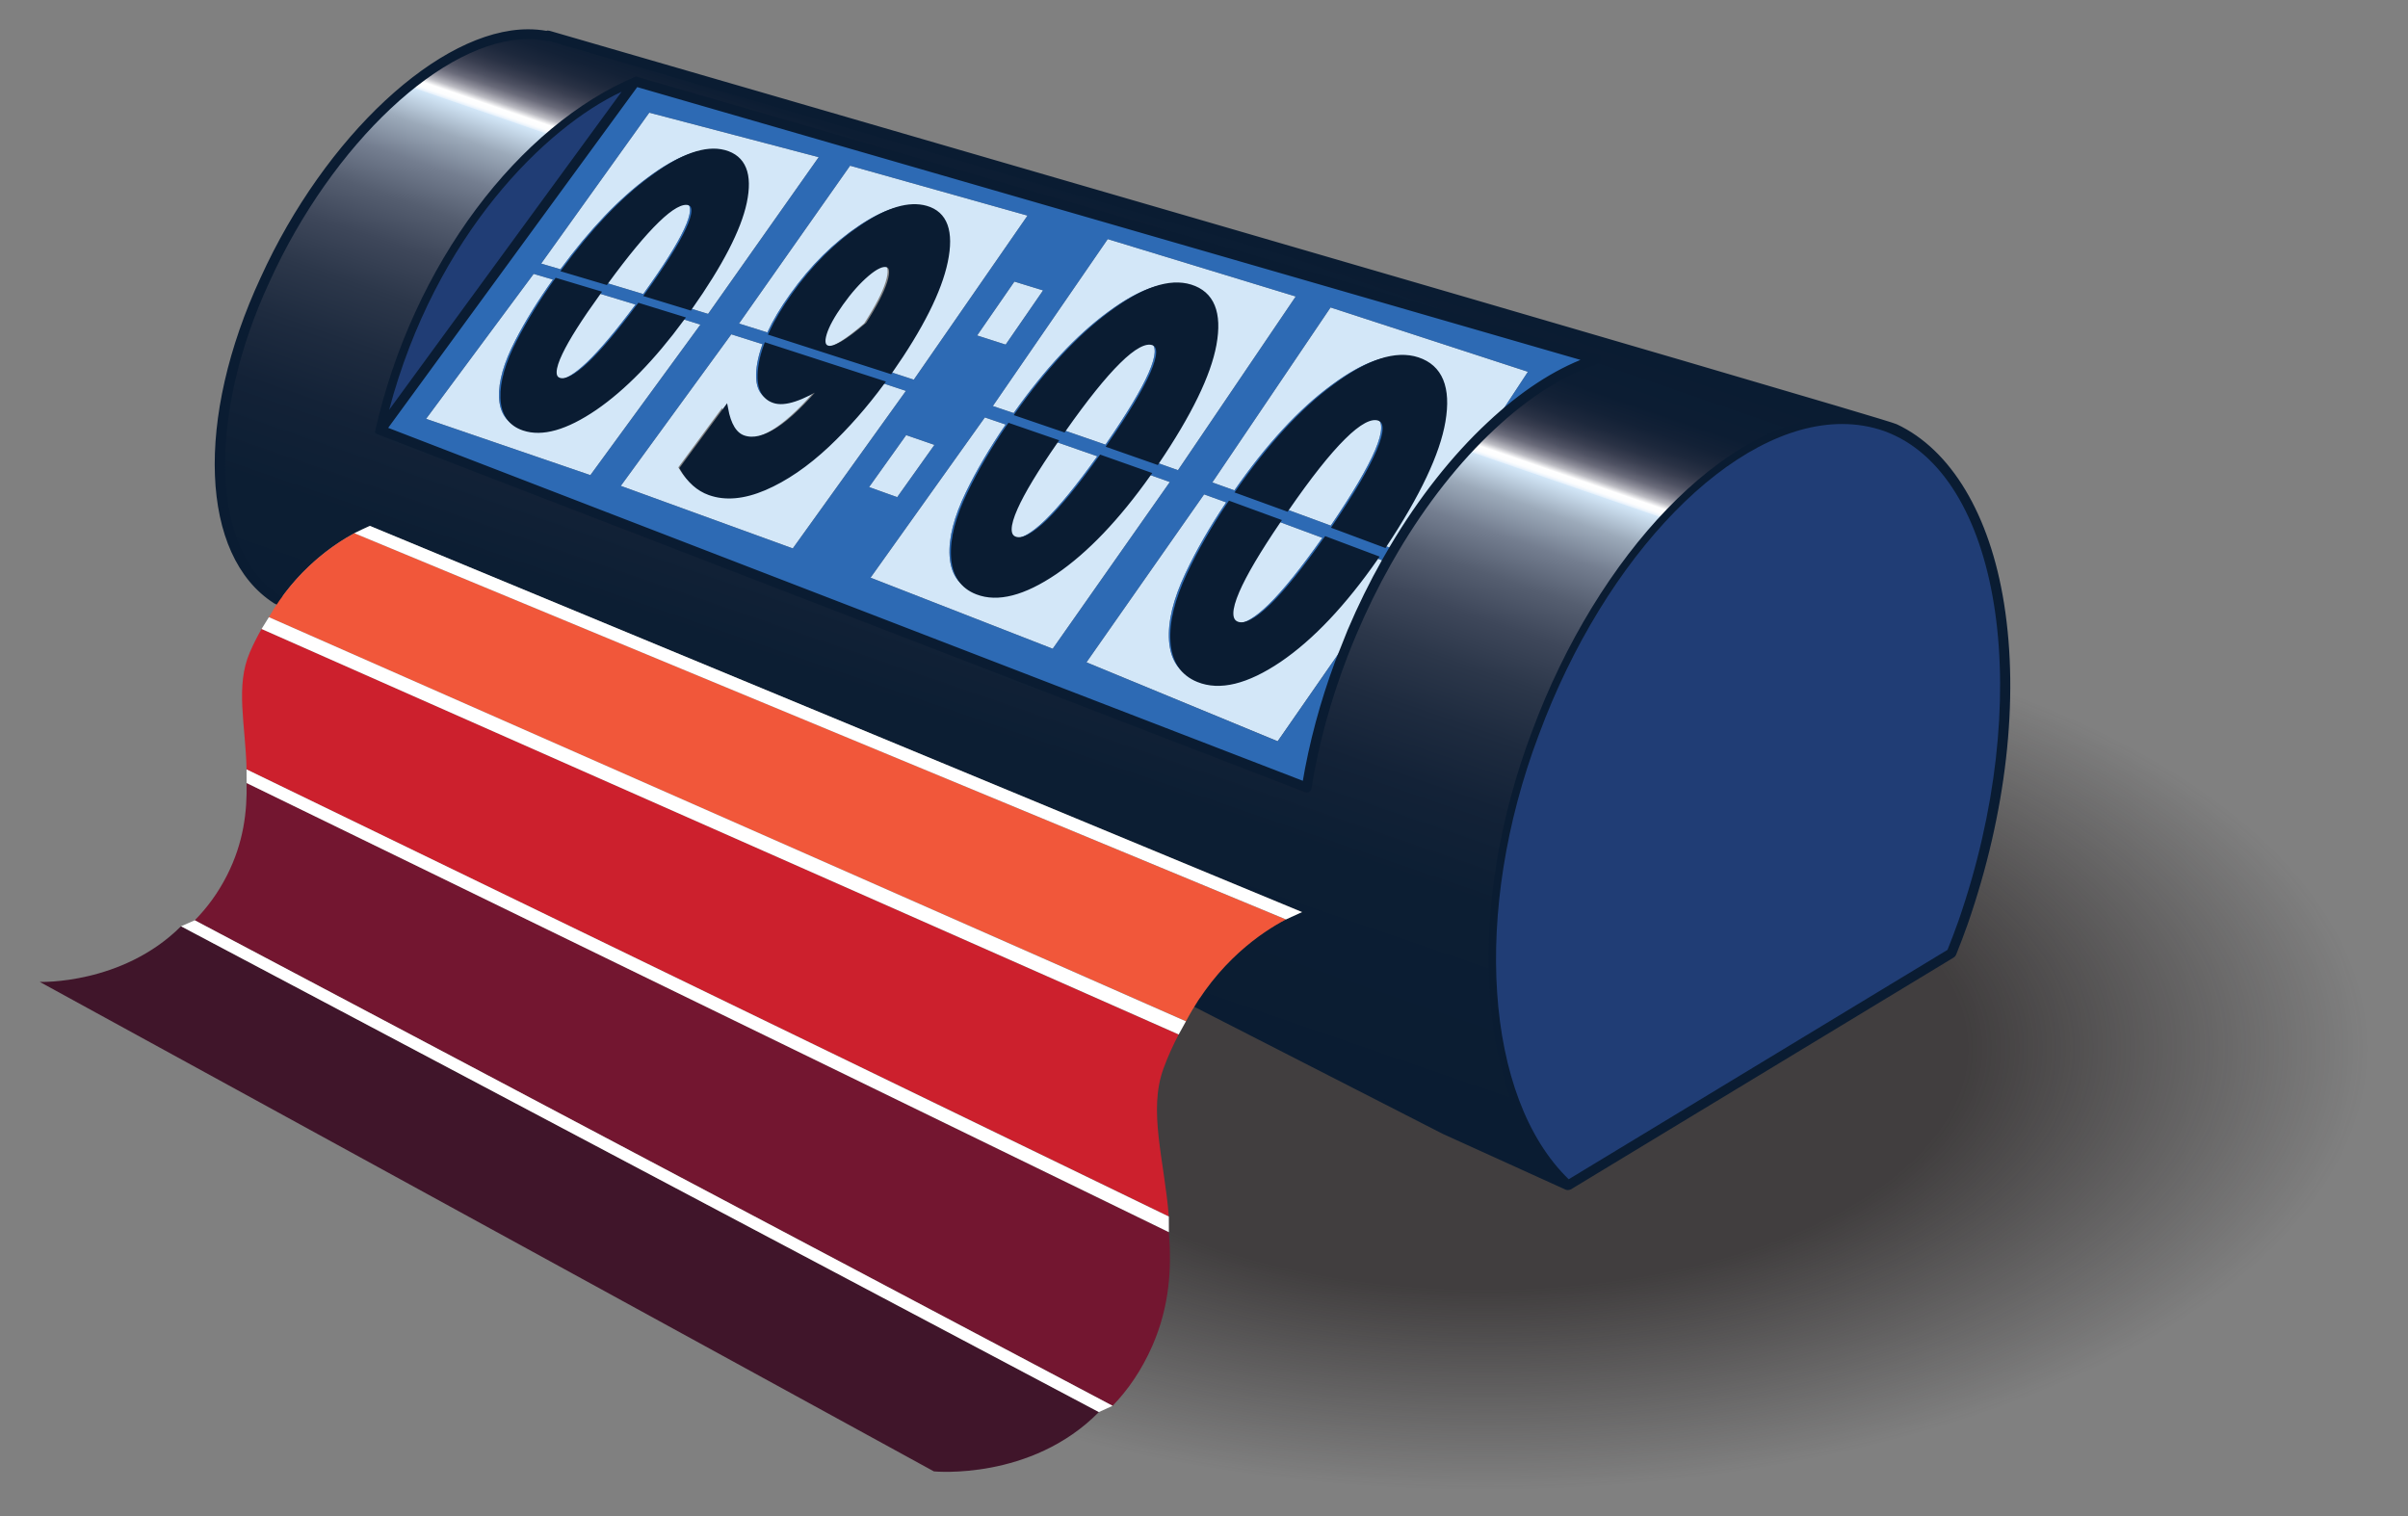 <?xml version="1.0" encoding="utf-8"?>
<!-- Generator: Adobe Illustrator 15.0.2, SVG Export Plug-In . SVG Version: 6.00 Build 0)  -->
<!DOCTYPE svg PUBLIC "-//W3C//DTD SVG 1.1//EN" "http://www.w3.org/Graphics/SVG/1.1/DTD/svg11.dtd">
<svg version="1.1" id="Layer_1" xmlns="http://www.w3.org/2000/svg" xmlns:xlink="http://www.w3.org/1999/xlink" x="0px" y="0px"
	 width="540px" height="340px" viewBox="-13 53.5 540 340" enable-background="new -13 53.5 540 340" xml:space="preserve">
<rect x="-13" y="53.5" width="540" height="340" fill="#808080" stroke="none"/>
<radialGradient id="SVGID_1_" cx="339.68" cy="280.904" r="182.383" gradientTransform="matrix(1.086 0 0 0.543 -48.871 136.075)" gradientUnits="userSpaceOnUse">
	<stop  offset="0.545" style="stop-color:#231F20"/>
	<stop  offset="0.964" style="stop-color:#231F20;stop-opacity:0.079"/>
	<stop  offset="1" style="stop-color:#231F20;stop-opacity:0"/>
</radialGradient>
<ellipse opacity="0.68" fill="url(#SVGID_1_)" cx="320" cy="288.609" rx="250" ry="137.293"/>
<path fill="#D3E7F8" d="M222.913,152.287l10.155,3.545c-4.64,6.485-8.534,11.248-11.678,14.303
	c-3.392,3.278-5.924,4.597-7.603,3.973c-1.697-0.627-1.654-2.933,0.128-6.917C215.512,163.608,218.513,158.648,222.913,152.287z
	 M159.074,128.05c1.253-2.705,2.959-5.575,5.146-8.625c4.552-6.381,9.676-11.475,15.383-15.282
	c5.725-3.845,10.479-5.25,14.256-4.175c4.319,1.237,5.779,5.253,4.362,12.036c-1.367,6.538-5.507,14.78-12.393,24.64l6.097,2.002
	l25.497-36.794l-39.79-11.192l-24.904,35.396L159.074,128.05z M214.311,146.136c6.99-9.867,14.015-17.417,21.087-22.619
	c7.206-5.348,13.129-7.339,17.751-5.912c4.85,1.505,6.629,5.835,5.32,12.978c-1.232,6.727-5.52,15.556-12.849,26.394l5.544,1.965
	l26.401-38.954l-42.154-12.867l-25.765,37.434L214.311,146.136z M212.522,130.782l8.387-12.154l-6.427-1.975l-8.356,12.079
	L212.522,130.782z M244.598,137.09c1.762-4.03,1.797-6.324,0.11-6.87c-1.75-0.565-4.313,0.827-7.688,4.158
	c-3.315,3.261-7.416,8.375-12.298,15.314l10.183,3.524C239.686,146.312,242.92,140.923,244.598,137.09z M263.637,185.812
	c-1.82,4.197-1.838,6.642-0.056,7.342c1.762,0.695,4.396-0.658,7.901-4.074c3.257-3.185,7.273-8.167,12.053-14.965l-10.66-3.956
	C268.345,176.828,265.265,182.04,263.637,185.812z M263.811,163.471c7.195-10.339,14.456-18.222,21.793-23.61
	c7.479-5.542,13.65-7.548,18.506-5.947c5.087,1.687,6.999,6.315,5.712,13.875c-1.211,7.119-5.599,16.411-13.146,27.783l3.153,1.185
	c6.446-10.903,13.876-20.272,21.699-27.553l8.109-12.325l-44.254-14.423l-26.514,39.237L263.811,163.471z M295.381,154.435
	c1.795-4.247,1.808-6.68,0.037-7.289c-1.837-0.632-4.504,0.796-7.994,4.271c-3.432,3.398-7.662,8.751-12.688,16.024l10.69,3.936
	C290.346,164.131,293.668,158.472,295.381,154.435z M243.786,159.622c-7.027,9.898-14.03,17.218-20.993,21.977
	c-7.077,4.792-12.905,6.275-17.486,4.508c-3.331-1.281-5.116-3.928-5.358-7.948c-0.241-4.009,0.979-8.764,3.661-14.288
	c2.364-4.886,5.334-9.938,8.909-15.164l-4.662-1.592l-25.633,35.938l40.851,15.937l26.258-37.386L243.786,159.622z M196.548,153.271
	l-6.336-2.189l-8.314,11.652l6.303,2.26L196.548,153.271z M139.185,124.776c-6.603,8.945-13.125,15.62-19.559,20.041
	c-6.542,4.454-11.88,5.956-16.014,4.558c-3.005-1.014-4.57-3.284-4.704-6.814c-0.133-3.522,1.082-7.75,3.642-12.703
	c2.258-4.383,5.07-8.932,8.438-13.655l-4.314-1.281l-24.12,32.506l36.839,12.628l24.676-33.756L139.185,124.776z M184.037,139.134
	c-3.835,5.192-7.927,9.85-12.281,13.958c-4.728,4.434-9.442,7.653-14.142,9.669c-4.685,1.997-8.795,2.352-12.331,1.086
	c-2.505-0.893-4.563-2.74-6.171-5.535l9.839-13.35c0.668,3.635,1.993,5.795,3.978,6.475c2.153,0.74,4.753,0.122,7.8-1.867
	c3.054-2,6.542-5.369,10.465-10.125c-2.624,1.643-4.89,2.776-6.798,3.412c-1.907,0.631-3.446,0.749-4.618,0.357
	c-2.754-0.917-3.741-3.66-2.969-8.233c0.233-1.374,0.637-2.809,1.177-4.292l-6.99-2.215l-24.78,33.992l38.569,14.021l25.367-35.327
	L184.037,139.134z M298.17,179.625l-3.382-1.282c-7.24,10.379-14.48,18.018-21.706,22.939c-7.345,4.953-13.421,6.415-18.23,4.45
	c-3.498-1.423-5.391-4.27-5.688-8.541c-0.299-4.262,0.919-9.288,3.661-15.099c2.417-5.143,5.464-10.451,9.142-15.929l-4.943-1.793
	l-26.375,37.66l42.873,17.713l16.901-24.352C292.759,189.87,295.361,184.599,298.17,179.625z M180.641,114.804
	c-1.962,1.664-3.911,3.859-5.846,6.579c-1.912,2.681-3.146,4.923-3.703,6.729c-0.557,1.807-0.338,2.868,0.657,3.188
	c0.706,0.225,1.812-0.097,3.316-0.969c1.508-0.875,3.417-2.306,5.729-4.293c2.478-3.851,4.081-6.951,4.81-9.295
	c0.726-2.347,0.576-3.672-0.448-3.98C184.112,112.452,182.605,113.134,180.641,114.804z M111.859,132.439
	c-1.708,3.567-1.796,5.597-0.265,6.093c1.515,0.493,3.847-0.753,7.001-3.753c2.924-2.791,6.573-7.125,10.925-12.979l-9.152-2.783
	C116.231,124.761,113.389,129.232,111.859,132.439z M132.338,93.258c6.667-4.949,12.087-6.894,16.257-5.785
	c4.37,1.169,5.892,4.927,4.553,11.259c-1.265,5.964-5.349,13.876-12.241,23.658l4.885,1.507l24.801-35.149l-37.996-9.979
	l-24.24,33.841l4.316,1.272C119.245,104.956,125.798,98.07,132.338,93.258z M140.407,104.918c1.686-3.608,1.768-5.629,0.248-6.055
	c-1.579-0.442-3.937,0.869-7.075,3.915c-3.083,2.98-6.922,7.625-11.511,13.896l9.179,2.765
	C135.735,113.207,138.801,108.344,140.407,104.918z"/>
<path fill="#2D6AB4" d="M286.891,201.969l1.39-3.493l-14.762,21.269l-42.872-17.714l26.375-37.659l4.943,1.794
	c-3.678,5.478-6.726,10.786-9.142,15.928c-2.74,5.812-3.96,10.837-3.661,15.1c0.297,4.271,2.189,7.118,5.688,8.54
	c0.486,0.199,0.986,0.353,1.499,0.479c-0.228-0.076-0.454-0.151-0.676-0.242c-3.497-1.424-5.392-4.271-5.688-8.547
	c-0.299-4.265,0.922-9.291,3.661-15.107c2.417-5.145,5.464-10.452,9.143-15.933l10.908,3.999c-0.017,0.023-0.027,0.043-0.045,0.066
	l9.882,3.667c-4.779,6.798-8.796,11.78-12.053,14.965c-3.069,2.99-5.466,4.395-7.198,4.235c0.045,0.021,0.075,0.053,0.123,0.071
	c1.76,0.694,4.394-0.658,7.902-4.077c3.254-3.186,7.272-8.17,12.051-14.971l11.252,4.231c-0.016,0.022-0.031,0.044-0.045,0.066
	l1.805,0.684c0.02-0.038,0.04-0.077,0.062-0.114c0.522-0.927,1.054-1.845,1.593-2.754l-2.351-0.884
	c0.018-0.023,0.029-0.044,0.043-0.066l-10.466-3.905c4.919-7.248,8.241-12.911,9.954-16.948c1.795-4.25,1.808-6.683,0.037-7.292
	c-0.201-0.07-0.412-0.109-0.632-0.129c0,0,0,0-0.001,0c1.57,0.721,1.497,3.124-0.229,7.205c-1.713,4.038-5.035,9.697-9.955,16.941
	l-10.69-3.935c0.015-0.02,0.029-0.042,0.045-0.062l-10.147-3.69c7.195-10.344,14.457-18.231,21.795-23.62
	c0.445-0.33,0.887-0.646,1.323-0.952c0.194-0.137,0.388-0.263,0.58-0.394c0.237-0.162,0.477-0.327,0.713-0.48
	c0.227-0.15,0.45-0.289,0.674-0.43c0.195-0.124,0.395-0.25,0.587-0.368c0.24-0.147,0.479-0.285,0.715-0.424
	c0.173-0.1,0.344-0.202,0.515-0.297c0.249-0.14,0.495-0.273,0.741-0.404c0.151-0.081,0.304-0.163,0.456-0.24
	c0.256-0.131,0.51-0.255,0.762-0.377c0.134-0.063,0.267-0.127,0.4-0.188c0.263-0.121,0.522-0.237,0.782-0.346
	c0.116-0.05,0.23-0.098,0.346-0.144c0.271-0.111,0.54-0.217,0.805-0.314c0.094-0.034,0.187-0.067,0.28-0.099
	c0.283-0.1,0.563-0.194,0.84-0.279c0.066-0.02,0.13-0.038,0.195-0.057c0.3-0.089,0.598-0.173,0.893-0.244
	c0.02-0.005,0.041-0.009,0.062-0.014c2.025-0.484,3.899-0.555,5.621-0.21c0.016,0.003,0.031,0.004,0.046,0.007
	c-4.8-1.398-10.854,0.631-18.16,6.044c-7.337,5.389-14.598,13.272-21.793,23.61l-4.941-1.778l26.514-39.237l44.254,14.424
	l-6.251,9.501c6.515-5.7,13.089-9.81,19.601-12.238l-213.3-61.687c-0.02,0.042-0.045,0.082-0.073,0.12
	c-0.001,0.001-0.001,0.002-0.002,0.004l-56.349,77.107l206.285,79.607C281.067,220.184,283.534,211.005,286.891,201.969z
	 M277.568,119.99l-26.401,38.954l-5.545-1.966c0.015-0.021,0.026-0.041,0.043-0.063l-9.932-3.487
	c4.778-6.911,8.013-12.301,9.69-16.136c1.763-4.033,1.797-6.327,0.112-6.873c-0.193-0.062-0.401-0.092-0.613-0.106
	c1.462,0.671,1.361,2.929-0.322,6.778c-1.678,3.833-4.912,9.221-9.692,16.128l-10.183-3.525c0.016-0.021,0.03-0.041,0.044-0.062
	l-9.631-3.293c6.989-9.871,14.013-17.427,21.087-22.628c0.431-0.32,0.856-0.627,1.28-0.922c0.168-0.12,0.336-0.23,0.504-0.345
	c0.248-0.169,0.498-0.342,0.743-0.503c0.204-0.135,0.406-0.26,0.608-0.389c0.203-0.129,0.406-0.26,0.607-0.383
	c0.219-0.135,0.436-0.263,0.652-0.39c0.179-0.105,0.358-0.211,0.535-0.311c0.228-0.129,0.452-0.252,0.678-0.374
	c0.158-0.085,0.318-0.171,0.475-0.253c0.237-0.122,0.469-0.238,0.701-0.353c0.141-0.067,0.28-0.135,0.418-0.2
	c0.243-0.113,0.484-0.222,0.723-0.327c0.122-0.052,0.242-0.104,0.361-0.153c0.252-0.105,0.503-0.206,0.75-0.299
	c0.098-0.036,0.195-0.071,0.293-0.107c0.265-0.095,0.528-0.187,0.786-0.269c0.069-0.022,0.136-0.042,0.203-0.062
	c0.285-0.087,0.568-0.17,0.847-0.241c0.019-0.005,0.042-0.009,0.061-0.014c1.955-0.493,3.757-0.588,5.409-0.284
	c-4.581-1.259-10.4,0.751-17.457,5.987c-7.071,5.202-14.096,12.752-21.088,22.619l-4.663-1.579l25.765-37.434L277.568,119.99z
	 M212.522,130.782l-6.396-2.05l8.356-12.079l6.427,1.975L212.522,130.782z M217.423,101.853l-25.498,36.795l-6.097-2.002
	c0.013-0.02,0.027-0.039,0.042-0.06l-25.971-8.351c1.252-2.706,2.958-5.577,5.146-8.63c4.55-6.383,9.674-11.478,15.382-15.287
	c0.34-0.229,0.677-0.448,1.011-0.659c0.141-0.089,0.281-0.172,0.42-0.259c0.189-0.116,0.379-0.235,0.566-0.346
	c0.167-0.101,0.333-0.194,0.5-0.289c0.154-0.088,0.31-0.178,0.463-0.263c0.179-0.101,0.357-0.195,0.535-0.289
	c0.134-0.071,0.268-0.142,0.4-0.21c0.191-0.098,0.38-0.19,0.567-0.281c0.116-0.056,0.23-0.11,0.342-0.163
	c0.199-0.093,0.396-0.182,0.593-0.266c0.097-0.042,0.192-0.083,0.289-0.124c0.21-0.088,0.417-0.173,0.623-0.252
	c0.074-0.029,0.147-0.056,0.221-0.084c0.223-0.083,0.443-0.163,0.664-0.236c0.046-0.015,0.091-0.03,0.138-0.044
	c2.17-0.708,4.144-0.919,5.919-0.628c0.001,0,0.002,0,0.003,0c-3.75-0.982-8.442,0.432-14.077,4.218
	c-5.708,3.807-10.832,8.901-15.384,15.282c-2.187,3.05-3.892,5.921-5.146,8.625l-6.346-1.994l24.904-35.396L217.423,101.853z
	 M132.598,78.768l37.996,9.979l-24.801,35.149l-4.884-1.507c0.015-0.02,0.028-0.04,0.042-0.06l-8.878-2.715
	c4.488-6.236,7.552-11.1,9.159-14.527c1.688-3.61,1.77-5.633,0.249-6.059c-0.202-0.056-0.418-0.083-0.645-0.082
	c1.314,0.544,1.184,2.525-0.427,5.971c-1.606,3.426-4.672,8.289-9.159,14.52l-9.179-2.765c0.015-0.02,0.029-0.039,0.043-0.059
	l-8.613-2.564c6.571-8.929,13.122-15.817,19.664-20.632c0.397-0.295,0.789-0.578,1.178-0.852c0.173-0.122,0.343-0.235,0.515-0.353
	c0.213-0.146,0.427-0.295,0.638-0.434c0.198-0.133,0.395-0.257,0.59-0.382c0.177-0.114,0.354-0.23,0.53-0.338
	c0.211-0.132,0.419-0.256,0.626-0.38c0.156-0.093,0.312-0.188,0.465-0.276c0.218-0.126,0.435-0.247,0.651-0.365
	c0.137-0.076,0.274-0.151,0.41-0.224c0.223-0.119,0.443-0.232,0.662-0.342c0.125-0.062,0.249-0.125,0.372-0.184
	c0.227-0.11,0.449-0.215,0.671-0.315c0.111-0.049,0.22-0.097,0.33-0.145c0.23-0.1,0.46-0.197,0.686-0.288
	c0.093-0.036,0.184-0.07,0.276-0.106c0.24-0.091,0.477-0.18,0.71-0.26c0.07-0.024,0.138-0.045,0.207-0.068
	c0.252-0.083,0.503-0.162,0.75-0.231c0.036-0.01,0.071-0.019,0.105-0.028c1.762-0.485,3.381-0.625,4.857-0.415
	c0.013,0.001,0.027,0.002,0.039,0.005c-4.149-1.017-9.513,0.937-16.092,5.821c-6.542,4.812-13.093,11.698-19.664,20.624
	l-4.316-1.271L132.598,78.768z M82.554,147.428l24.12-32.506l4.314,1.281c-3.367,4.722-6.18,9.272-8.438,13.655
	c-2.56,4.954-3.775,9.18-3.642,12.703c0.134,3.53,1.698,5.8,4.704,6.814c0.423,0.142,0.861,0.246,1.309,0.329
	c-0.161-0.045-0.326-0.087-0.485-0.141c-3.006-1.014-4.57-3.287-4.703-6.818c-0.132-3.523,1.082-7.754,3.641-12.711
	c2.258-4.384,5.071-8.936,8.438-13.662l9.38,2.817c-0.015,0.021-0.029,0.04-0.043,0.062l8.372,2.547
	c-4.353,5.854-8.001,10.188-10.925,12.98c-2.729,2.595-4.84,3.872-6.341,3.852c0.058,0.026,0.102,0.064,0.164,0.085
	c1.514,0.492,3.847-0.754,7.001-3.754c2.924-2.793,6.572-7.129,10.927-12.986l9.663,2.981c-0.015,0.02-0.031,0.04-0.045,0.061
	l4.105,1.28l-24.676,33.756L82.554,147.428z M126.217,162.465l24.78-33.992l6.99,2.215c-0.54,1.482-0.943,2.917-1.177,4.292
	c-0.772,4.574,0.213,7.317,2.969,8.233c0.238,0.08,0.495,0.133,0.765,0.17c-0.102-0.035-0.181-0.089-0.278-0.129
	c-0.222-0.092-0.447-0.182-0.642-0.3c-0.082-0.049-0.146-0.117-0.224-0.17c-0.193-0.135-0.387-0.27-0.553-0.433
	c-0.064-0.064-0.111-0.146-0.172-0.215c-0.155-0.176-0.312-0.352-0.438-0.558c-0.053-0.085-0.087-0.19-0.134-0.28
	c-0.112-0.211-0.228-0.421-0.313-0.661c-0.041-0.116-0.062-0.252-0.097-0.374c-0.068-0.239-0.142-0.472-0.186-0.737
	c-0.028-0.165-0.033-0.354-0.051-0.528c-0.027-0.248-0.063-0.485-0.07-0.752c-0.007-0.247,0.014-0.524,0.022-0.787
	c0.008-0.222,0.001-0.43,0.02-0.665c0.042-0.513,0.11-1.055,0.208-1.625c0.232-1.375,0.637-2.811,1.176-4.295l26.052,8.455
	c-0.016,0.02-0.032,0.04-0.048,0.062l5.338,1.768l-25.367,35.327L126.217,162.465z M190.212,151.082l6.336,2.189l-8.348,11.722
	l-6.303-2.26L190.212,151.082z M182.224,183.051l25.633-35.938l4.662,1.592c-3.575,5.227-6.545,10.278-8.909,15.164
	c-2.682,5.523-3.902,10.279-3.661,14.288c0.241,4.02,2.027,6.667,5.358,7.948c0.468,0.18,0.951,0.317,1.445,0.428
	c-0.209-0.065-0.417-0.129-0.621-0.208c-3.332-1.28-5.115-3.931-5.356-7.953c-0.243-4.011,0.978-8.77,3.659-14.296
	c2.364-4.888,5.335-9.942,8.91-15.171l10.393,3.586c-0.016,0.023-0.029,0.042-0.043,0.063l9.375,3.274
	c-4.64,6.485-8.534,11.248-11.678,14.304c-2.956,2.858-5.257,4.223-6.911,4.114c0.047,0.022,0.081,0.056,0.131,0.076
	c1.679,0.624,4.212-0.695,7.602-3.976c3.145-3.056,7.04-7.821,11.679-14.308l10.717,3.793c-0.015,0.021-0.03,0.043-0.045,0.064
	l4.767,1.705l-26.258,37.385L182.224,183.051z"/>
<path fill="#0A1C32" stroke="#0A1C32" stroke-miterlimit="10" d="M275.56,167.662l-10.927-3.974
	c7.196-10.344,14.457-18.23,21.795-23.62c7.479-5.544,13.648-7.55,18.505-5.949c5.089,1.687,7.001,6.319,5.712,13.881
	c-1.213,7.122-5.601,16.42-13.146,27.795l-11.248-4.198c4.919-7.247,8.241-12.91,9.954-16.947c1.795-4.25,1.808-6.683,0.037-7.292
	c-1.837-0.634-4.502,0.796-7.994,4.271C284.817,155.03,280.584,160.384,275.56,167.662z M157.635,135.168
	c-0.774,4.577,0.212,7.321,2.967,8.238c1.172,0.393,2.711,0.273,4.618-0.356c1.91-0.635,4.174-1.769,6.798-3.411
	c-3.925,4.757-7.412,8.128-10.464,10.128c-3.048,1.989-5.647,2.608-7.8,1.868c-1.986-0.68-3.311-2.843-3.979-6.479l-9.838,13.355
	c1.609,2.796,3.666,4.646,6.172,5.54c3.537,1.266,7.646,0.912,12.33-1.087c4.7-2.017,9.415-5.235,14.141-9.67
	c4.354-4.112,8.447-8.77,12.283-13.965l-26.051-8.454C158.272,132.358,157.867,133.793,157.635,135.168z M130.345,121.978
	c-4.354,5.855-8.002,10.193-10.927,12.986c-3.155,2.999-5.487,4.246-7.002,3.753c-1.531-0.498-1.442-2.528,0.266-6.097
	c1.529-3.208,4.372-7.683,8.508-13.429l-9.38-2.816c-3.366,4.725-6.179,9.278-8.438,13.661c-2.559,4.958-3.773,9.188-3.641,12.712
	c0.133,3.531,1.697,5.804,4.703,6.818c4.133,1.4,9.47-0.102,16.012-4.559c6.434-4.422,12.958-11.099,19.559-20.048L130.345,121.978z
	 M134.405,102.945c3.138-3.047,5.495-4.357,7.074-3.916c1.521,0.426,1.439,2.449-0.249,6.059c-1.606,3.428-4.671,8.292-9.159,14.527
	l9.66,2.953c6.894-9.786,10.977-17.703,12.24-23.668c1.341-6.337-0.183-10.097-4.552-11.267c-4.169-1.11-9.589,0.837-16.255,5.786
	c-6.542,4.814-13.093,11.703-19.664,20.632l9.394,2.795C127.48,110.572,131.322,105.926,134.405,102.945z M199.045,112.185
	c-1.368,6.541-5.507,14.788-12.394,24.651l-26.753-8.603c1.252-2.706,2.958-5.577,5.146-8.63c4.55-6.383,9.674-11.478,15.382-15.287
	c5.726-3.847,10.478-5.251,14.255-4.175C199.002,101.38,200.463,105.398,199.045,112.185z M185.981,112.944
	c-1.046-0.314-2.553,0.37-4.515,2.041c-1.963,1.666-3.912,3.86-5.847,6.582c-1.911,2.682-3.146,4.925-3.702,6.732
	c-0.557,1.809-0.338,2.871,0.657,3.189c0.705,0.227,1.811-0.096,3.316-0.967c1.509-0.876,3.417-2.307,5.729-4.296
	c2.48-3.852,4.082-6.955,4.81-9.3C187.157,114.579,187.005,113.251,185.981,112.944z M253.976,117.797
	c-4.625-1.428-10.545,0.564-17.753,5.914c-7.074,5.201-14.098,12.757-21.087,22.628l10.41,3.559
	c4.882-6.94,8.983-12.057,12.298-15.32c3.373-3.334,5.938-4.724,7.689-4.159c1.685,0.546,1.651,2.84-0.112,6.873
	c-1.676,3.835-4.912,9.225-9.69,16.136l10.713,3.761c7.33-10.842,11.617-19.675,12.85-26.404
	C260.6,123.637,258.823,119.305,253.976,117.797z M255.157,278.897c-0.023-0.012-0.04-0.035-0.062-0.05
	c0.229-0.368,0.454-0.744,0.687-1.101l0.99,0.069l54.767,28.011l23.532,10.682c-17.035-19.889-19.115-60.402-4.556-98.871
	c14.913-40.239,43.383-69.649,68.184-70.716L110.073,62.646c-0.139,0.046-0.287,0.056-0.438,0.027
	c-1.345-0.27-2.759-0.408-4.201-0.408c-18.938,0-43.859,23.372-57.969,54.363c-14.071,30.249-13.165,60.418,2.086,70.259
	l0.485,0.772c-0.235,0.329-0.466,0.661-0.697,1.001l-0.511-0.231c-0.036-0.017-0.072-0.036-0.106-0.057
	c-16.309-10.409-17.487-40.878-2.799-72.453c14.366-31.553,39.951-55.352,59.511-55.352c1.396,0,2.768,0.12,4.086,0.355
	c0.177-0.079,0.381-0.097,0.581-0.038c0,0,299.149,86.749,301.999,88.195c11.982,5.597,20.665,19.955,23.835,39.937
	c3.381,21.298,0.487,46.716-8.149,71.576c-0.818,2.3-1.686,4.592-2.587,6.818c-0.069,0.17-0.189,0.312-0.346,0.406l-85.754,51.938
	c-0.001,0-0.001,0-0.001,0s-0.001,0-0.001,0.001l-0.006,0.002c-0.066,0.041-0.14,0.074-0.216,0.092
	c-0.088,0.028-0.181,0.044-0.273,0.044c-0.116,0-0.23-0.021-0.333-0.068l-27.467-12.47L255.157,278.897z M338.781,317.962
	l84.951-51.447c0.854-2.122,1.679-4.301,2.453-6.483c17.103-49.234,10.002-98.671-15.365-109.355
	c-0.089-0.037-0.179-0.076-0.265-0.11c-0.365-0.149-0.731-0.292-1.104-0.426c-0.002-0.001-0.005-0.002-0.008-0.002
	c-2.967-1.027-6.117-1.549-9.359-1.549c-24.435,0-53.024,29.29-67.981,69.644C317.082,257.926,319.921,299.688,338.781,317.962z
	 M279.777,231.196L71.603,150.86c-0.247-0.094-0.567-0.295-0.508-0.553c8.494-37.825,32.471-68.732,58.493-79.652l215.824,62.42
	c0.259,0.075,0.466,0.268,0.56,0.52c0.094,0.252,0.062,0.533-0.085,0.758l-0.318,0.491c-0.104,0.161-0.263,0.283-0.444,0.343
	c-7.609,2.52-15.353,7.444-23.016,14.638c-7.803,7.259-15.249,16.711-21.534,27.34c-0.563,0.948-1.117,1.906-1.665,2.877
	c-2.817,4.988-5.407,10.254-7.693,15.651c-0.004,0.01-0.008,0.021-0.014,0.031c-0.719,1.697-1.365,3.288-1.975,4.869
	c-3.792,9.806-6.524,19.791-8.121,29.684c-0.021,0.128-0.069,0.247-0.144,0.353l-0.183,0.262c-0.162,0.231-0.425,0.362-0.695,0.362
	C279.98,231.254,279.877,231.235,279.777,231.196z M74.268,145.401l52.128-71.326C109.433,81.986,84.681,106.188,74.268,145.401z
	 M279.548,229.287c1.519-9.104,3.986-18.282,7.343-27.318l2.781-6.988c2.308-5.439,4.918-10.746,7.76-15.772
	c0.552-0.979,1.112-1.95,1.681-2.908c6.367-10.766,13.917-20.349,21.838-27.714c7.305-6.859,14.712-11.712,22.035-14.444
	l-213.299-61.69c-0.02,0.042-0.045,0.082-0.073,0.12c-0.001,0.001-0.001,0.002-0.002,0.004l-56.349,77.107L279.548,229.287z
	 M284.36,174.339c-4.779,6.801-8.798,11.786-12.052,14.971c-3.509,3.418-6.142,4.771-7.902,4.077
	c-1.784-0.701-1.762-3.147,0.054-7.347c1.629-3.773,4.71-8.987,9.238-15.659l-10.908-3.998c-3.679,5.48-6.726,10.788-9.143,15.933
	c-2.739,5.816-3.96,10.842-3.661,15.106c0.296,4.276,2.191,7.125,5.688,8.548c4.81,1.966,10.885,0.506,18.232-4.451
	c7.227-4.921,14.465-12.564,21.704-22.948L284.36,174.339z M222.213,170.35c-3.391,3.28-5.924,4.6-7.602,3.976
	c-1.697-0.629-1.652-2.935,0.129-6.922c1.595-3.583,4.596-8.546,8.996-14.908l-10.393-3.586c-3.575,5.228-6.546,10.282-8.91,15.171
	c-2.68,5.526-3.901,10.284-3.659,14.296c0.241,4.021,2.025,6.672,5.356,7.952c4.583,1.769,10.41,0.287,17.489-4.508
	c6.961-4.76,13.962-12.083,20.989-21.986l-10.717-3.792C229.253,162.529,225.358,167.294,222.213,170.35z"/>
<path fill="#203D75" d="M126.396,74.075l-52.128,71.326C84.681,106.188,109.433,81.986,126.396,74.075z M423.733,266.515
	c0.854-2.122,1.679-4.302,2.453-6.485c17.103-49.233,10.002-98.67-15.365-109.354c-0.089-0.037-0.179-0.076-0.265-0.11
	c-0.365-0.149-0.731-0.292-1.104-0.426c-0.002-0.001-0.005-0.001-0.008-0.002c-2.967-1.028-6.117-1.549-9.359-1.549
	c-24.435,0-53.024,29.29-67.981,69.644c-15.021,39.694-12.182,81.457,6.678,99.73L423.733,266.515z"/>
<linearGradient id="SVGID_2_" gradientUnits="userSpaceOnUse" x1="186.139" y1="159.706" x2="245.087" y2="330.904" gradientTransform="matrix(1 0 0 -1 -8.36 422.055)">
	<stop  offset="0" style="stop-color:#0A1C32"/>
	<stop  offset="0.285" style="stop-color:#0C1E33"/>
	<stop  offset="0.402" style="stop-color:#132237"/>
	<stop  offset="0.487" style="stop-color:#1E2B3F"/>
	<stop  offset="0.558" style="stop-color:#2C374A"/>
	<stop  offset="0.62" style="stop-color:#3E475A"/>
	<stop  offset="0.675" style="stop-color:#555E70"/>
	<stop  offset="0.726" style="stop-color:#747E90"/>
	<stop  offset="0.771" style="stop-color:#9CAABA"/>
	<stop  offset="0.811" style="stop-color:#D3E7F8"/>
	<stop  offset="0.811" style="stop-color:#D5E8F8"/>
	<stop  offset="0.812" style="stop-color:#E7F1FB"/>
	<stop  offset="0.814" style="stop-color:#F3F8FD"/>
	<stop  offset="0.816" style="stop-color:#FCFDFE"/>
	<stop  offset="0.822" style="stop-color:#FFFFFF"/>
	<stop  offset="0.829" style="stop-color:#BCBCC3"/>
	<stop  offset="0.837" style="stop-color:#8E8E9A"/>
	<stop  offset="0.845" style="stop-color:#6A6B7A"/>
	<stop  offset="0.855" style="stop-color:#4F5263"/>
	<stop  offset="0.866" style="stop-color:#3A3F51"/>
	<stop  offset="0.877" style="stop-color:#2A3245"/>
	<stop  offset="0.891" style="stop-color:#1D283C"/>
	<stop  offset="0.909" style="stop-color:#132136"/>
	<stop  offset="0.933" style="stop-color:#0C1D33"/>
	<stop  offset="1" style="stop-color:#0A1C32"/>
</linearGradient>
<path fill="url(#SVGID_2_)" d="M288.282,198.473l-0.002,0.003l-14.762,21.269L288.282,198.473z M278.996,258.045L69.944,171.439
	c0,0-11.366,4.089-20.111,16.514l0,0c0.069-0.097,0.136-0.197,0.205-0.293l-0.485-0.772c-15.252-9.842-16.159-40.012-2.086-70.259
	c14.109-30.992,39.031-54.363,57.968-54.363c1.443,0,2.856,0.138,4.201,0.408c0.151,0.029,0.3,0.019,0.438-0.027l288.625,84.275
	c-24.802,1.068-53.271,30.478-68.184,70.716c-14.559,38.47-12.479,78.982,4.556,98.871l-23.532-10.682l-54.767-28.011l-0.968-0.066
	C265.745,262.562,278.996,258.045,278.996,258.045z M279.777,231.196c0.101,0.039,0.203,0.058,0.307,0.058
	c0.271,0,0.533-0.131,0.696-0.363l0.182-0.262c0.074-0.105,0.122-0.226,0.144-0.353c1.598-9.892,4.33-19.878,8.121-29.684
	c0.609-1.581,1.256-3.173,1.975-4.869c0.005-0.01,0.01-0.021,0.014-0.031c2.286-5.397,4.876-10.663,7.694-15.651
	c0.547-0.971,1.101-1.928,1.664-2.877c6.285-10.627,13.731-20.081,21.534-27.339c7.663-7.194,15.406-12.119,23.016-14.638
	c0.183-0.06,0.34-0.182,0.444-0.343l0.318-0.491c0.147-0.226,0.18-0.506,0.086-0.758c-0.095-0.252-0.302-0.444-0.561-0.52
	L129.587,70.655c-26.022,10.919-49.999,41.827-58.492,79.652c-0.059,0.258,0.261,0.459,0.508,0.553L279.777,231.196z"/>
<path fill="#40152A" d="M27.595,261.229c-13.191,13.153-31.678,12.477-31.678,12.477l200.507,109.773
	c0,0,21.797,2.141,37.002-13.304L27.595,261.229z"/>
<path fill="#731630" d="M37.891,249.842c-2.048,4.021-4.523,7.318-7.214,10.046l205.83,108.883
	c3.403-3.514,6.478-7.916,8.902-13.438c3.93-8.992,4.348-17.531,3.715-25.497L42.299,229.1
	C42.427,235.5,41.659,242.415,37.891,249.842z"/>
<path fill="#CC202D" d="M251.322,285.497L45.658,194.554c-0.933,1.616-1.813,3.347-2.618,5.204
	c-3.33,7.656-0.95,16.324-0.751,26.291l206.825,100.275c-1.009-12.636-4.676-23.746-1.193-33.21
	C248.932,290.352,250.084,287.829,251.322,285.497z"/>
<path fill="#F1573A" d="M66.471,173.081c-4.664,2.519-13.068,8.177-19.174,18.829l205.662,90.629
	c7.068-13.42,17.108-20.066,22.418-22.843L66.471,173.081z"/>
<path fill="#FFFFFF" d="M30.677,259.888l205.83,108.883l-3.081,1.405L27.595,261.229L30.677,259.888z"/>
<path fill="#FFFFFF" d="M42.289,226.049l206.825,100.275l0.011,3.511L42.299,229.1L42.289,226.049z"/>
<path fill="#FFFFFF" d="M66.471,173.081l208.906,86.616l3.619-1.651L69.944,171.439L66.471,173.081z"/>
<path fill="#FFFFFF" d="M47.297,191.91l205.662,90.629l-1.637,2.958L45.658,194.554L47.297,191.91z"/>
</svg>
